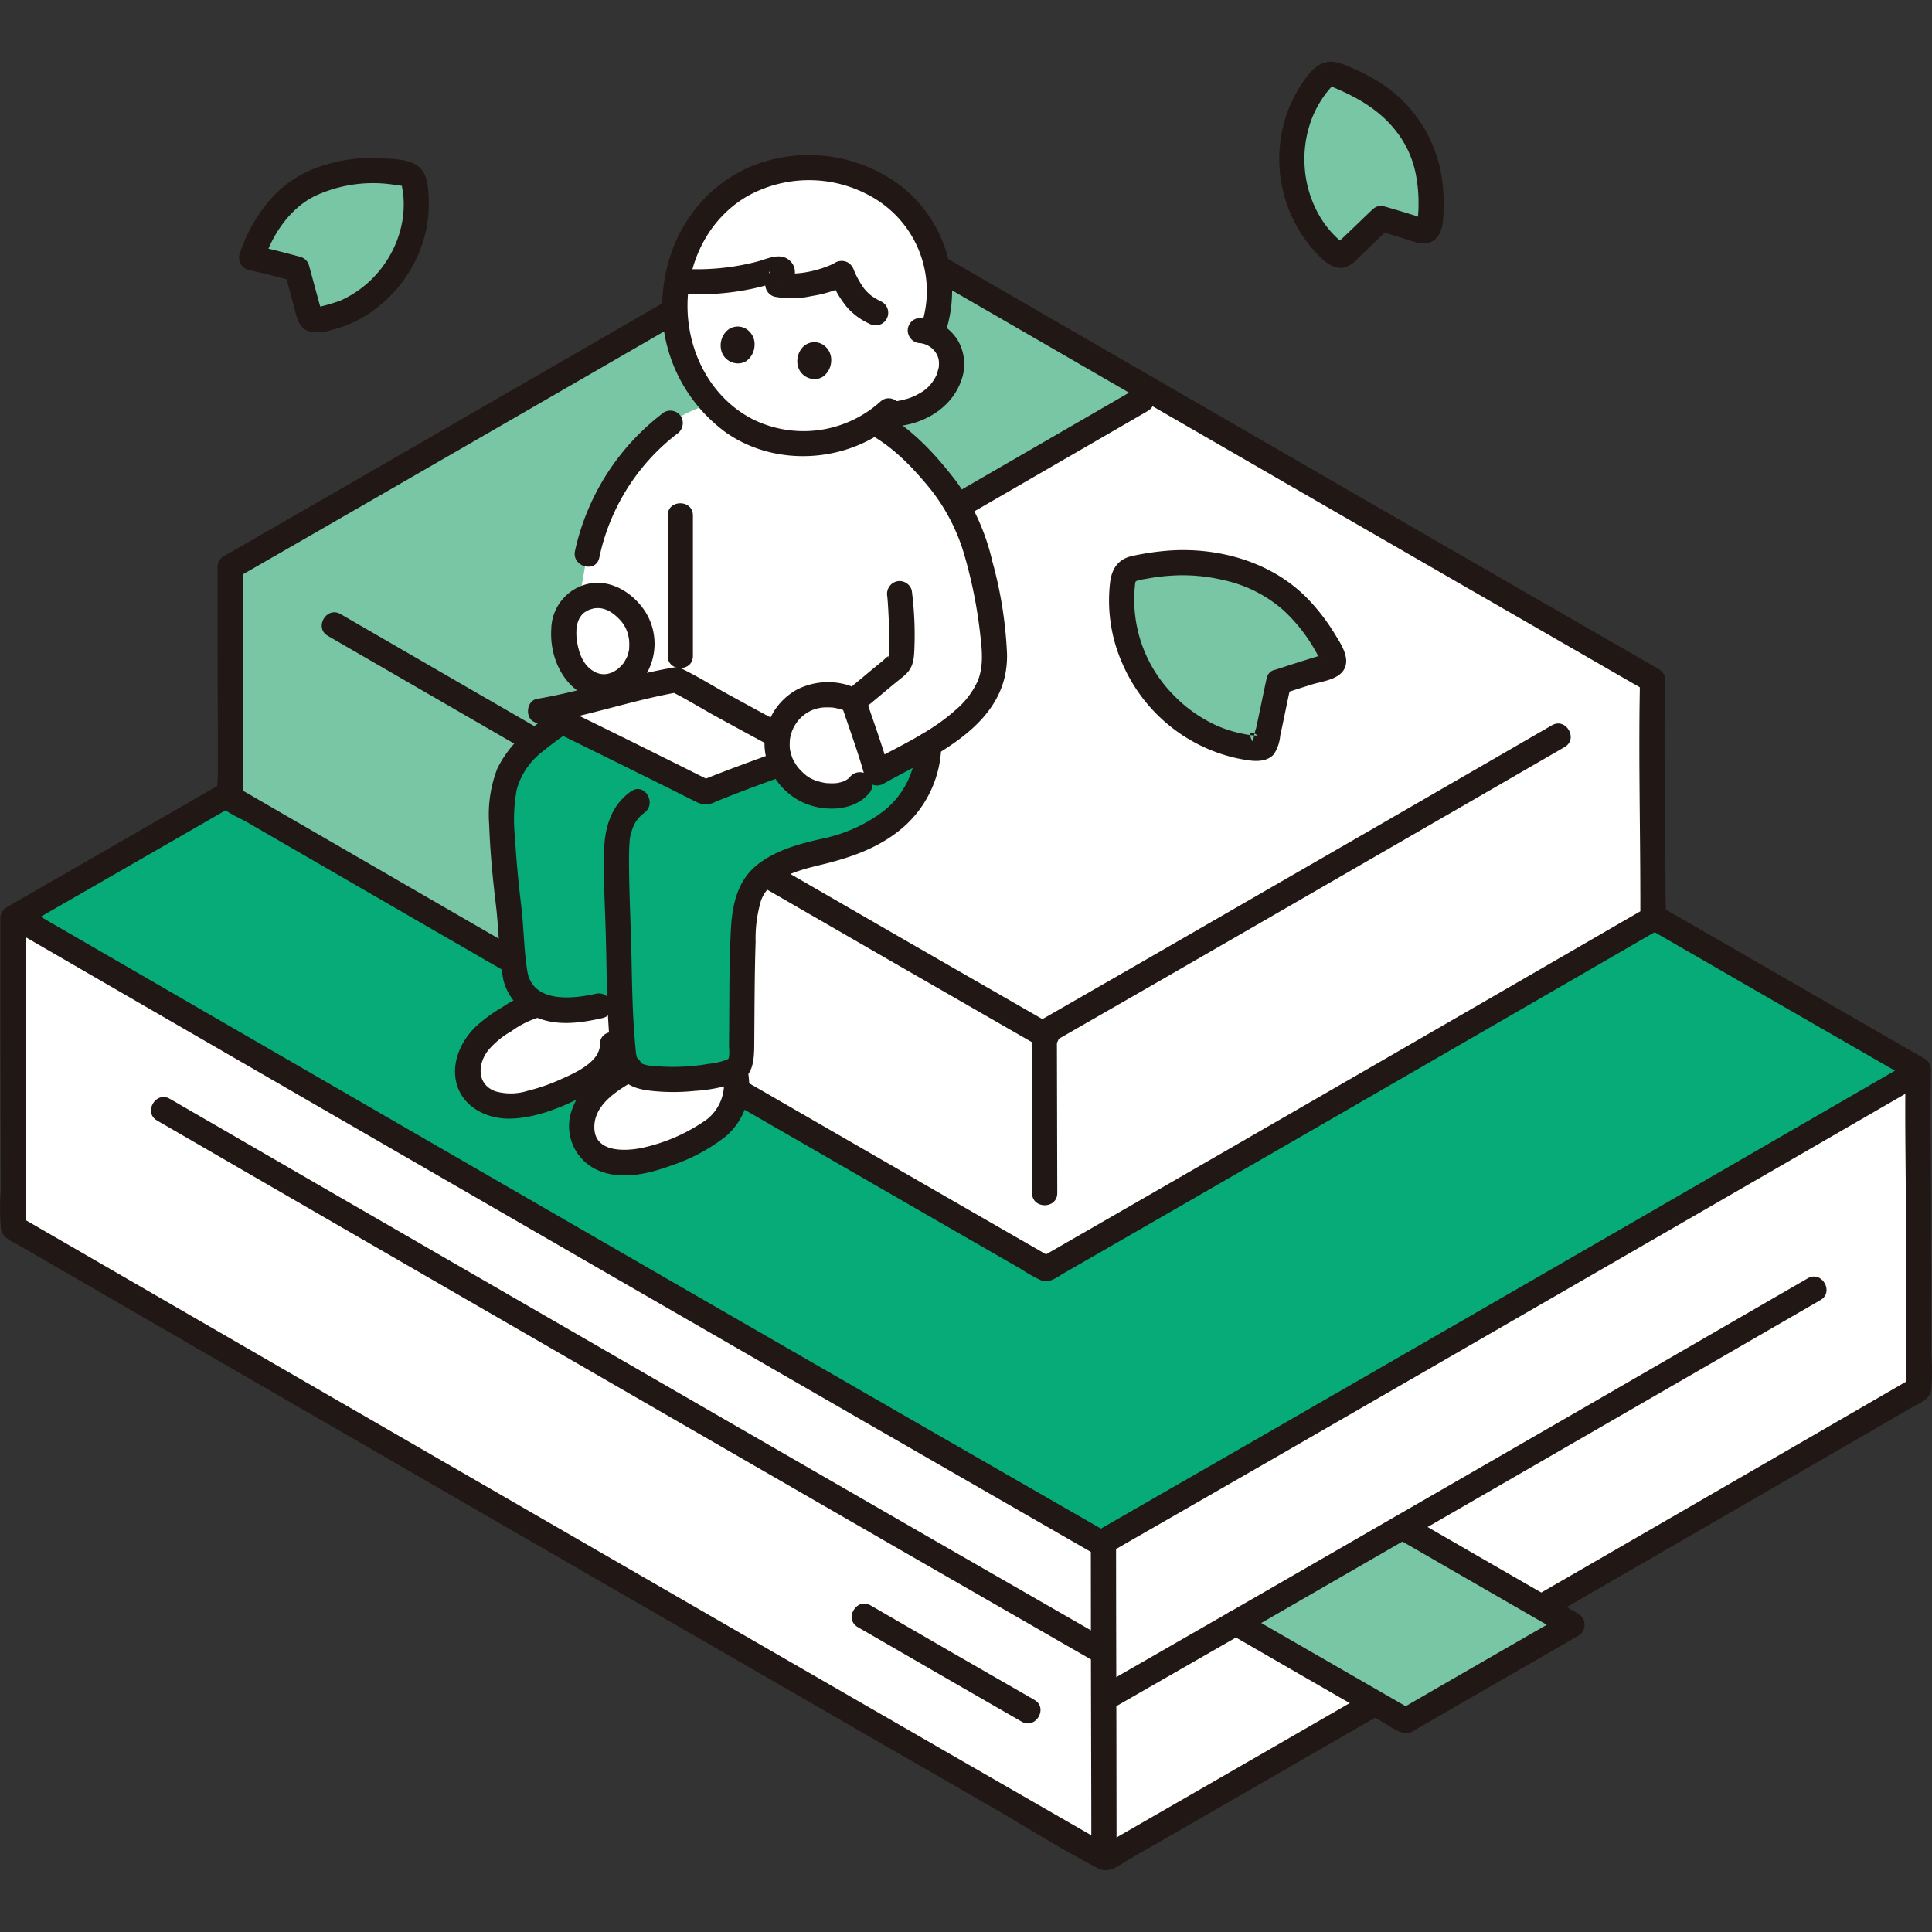 <!DOCTYPE svg PUBLIC "-//W3C//DTD SVG 1.1//EN" "http://www.w3.org/Graphics/SVG/1.1/DTD/svg11.dtd">

<!-- Uploaded to: SVG Repo, www.svgrepo.com, Transformed by: SVG Repo Mixer Tools -->
<svg  className='bb-navbar-logo-icon' viewBox="0 -9.79 306.525 306.525" xmlns="http://www.w3.org/2000/svg" fill="#000000">

<rect x="0" y="-9.79" width="306.525" height="306.525" fill="#333333" stroke="none"/>

<g id="SVGRepo_bgCarrier" stroke-width="0"/>

<g id="SVGRepo_tracerCarrier" stroke-linecap="round" stroke-linejoin="round"/>

<g id="SVGRepo_iconCarrier">

<defs>

<style>.a{fill:#ffffff;}.b{fill:#06AB78;}.c{fill:#211715;}.d{fill:#78C6A3;}.e{fill:#78C6A3;}</style>

</defs>

<path class="a" d="M304.418,205.362c-.017-11.951-.077-36.41-.077-45.1,0,0,0-.121.006-.356-53.9-31.009-135.061-77.919-171.922-99.254C101.212,78.707,38.394,115.005,2.052,135.882c0,10.138.074,40.174.068,49.085,33.15,19.195,119.957,69.372,173.325,100.059,37.885-21.779,99.829-57.576,128.978-74.448v-.459C304.423,208.956,304.421,207.328,304.418,205.362Z"/>

<path class="b" d="M131.706,61.064C100.37,79.193,38.567,114.9,2.445,135.656c27.372,15.854,126.347,73.072,172.227,99.385,33.5-19.2,106.859-61.578,129.669-74.783,0,0,0-.121.006-.356-53.9-31.009-135.061-77.919-171.922-99.254Z"/>

<path class="c" d="M306.418,205.362q-.017-12.1-.046-24.2c-.014-7.08-.18-14.18-.025-21.259a2,2,0,0,0-.99-1.727q-35.7-20.54-71.365-41.138-35.376-20.419-70.736-40.865-14.913-8.622-29.822-17.251a2.022,2.022,0,0,0-2.019,0Q107.654,72.669,83.881,86.4q-27.843,16.083-55.7,32.14-13.564,7.817-27.137,15.616a2.013,2.013,0,0,0-.99,1.727q0,17.326.052,34.652.008,4.276.013,8.554a38.655,38.655,0,0,0,.039,6.145c.23,1.363,1.723,1.906,2.8,2.532L5.7,189.349l6.032,3.491Q26.9,201.62,42.08,210.393q18.662,10.788,37.328,21.569Q99.25,243.421,119.1,254.87q19.078,11.007,38.164,22c5.65,3.253,11.22,6.806,17.015,9.791,1.709.88,3.314-.559,4.778-1.4l4.2-2.413q4.42-2.544,8.84-5.089,19.689-11.337,39.363-22.7,19.755-11.4,39.5-22.816,16.167-9.344,32.33-18.7c1.141-.66,2.865-1.266,3.1-2.705a34.233,34.233,0,0,0,.031-5.482c0-2.574-4-2.578-4,0q0,2.609,0,5.216l.99-1.727q-22.851,13.227-45.715,26.433-27.7,16-55.409,31.979-13.923,8.025-27.854,16.036h2.019q-36.443-20.955-72.843-41.982Q67.646,220.557,31.7,199.768,17.411,191.508,3.13,183.24l.99,1.727c.008-13.314-.041-26.628-.06-39.941q-.007-4.572-.008-9.144l-.991,1.727q25.616-14.715,51.2-29.489Q81.6,92.343,108.934,76.543q12.252-7.082,24.5-14.168h-2.019q29.592,17.129,59.2,34.23,37.073,21.421,74.163,42.811,19.275,11.115,38.561,22.213l-.991-1.727c-.155,7.079.011,14.179.025,21.259q.024,12.1.046,24.2C302.422,207.936,306.422,207.94,306.418,205.362Z"/>

<path class="c" d="M173.07,234.907q0,20.736.072,41.472.007,4.2.01,8.389c0,2.574,4,2.578,4,0,0-13.5-.05-27-.072-40.495q-.008-4.683-.01-9.366c0-2.573-4-2.578-4,0Z"/>

<path class="c" d="M3.431,138.53q12.11,7.017,24.226,14.022,17.038,9.857,34.083,19.7,19.348,11.179,38.7,22.349,19.039,10.986,38.085,21.96,16.109,9.279,32.23,18.536l3.306,1.9c2.236,1.282,4.254-2.173,2.018-3.454q-15.582-8.935-31.146-17.9-18.829-10.842-37.647-21.7-19.458-11.228-38.91-22.465Q50.91,161.379,33.444,151.278,20.582,143.84,7.723,136.392L5.45,135.076c-2.232-1.293-4.248,2.162-2.019,3.454Z"/>

<path class="c" d="M175.093,250.03q-13.441-7.707-26.865-15.444-16.377-9.43-32.745-18.877Q98.6,205.97,81.724,196.219q-15.236-8.8-30.468-17.61-11.166-6.458-22.331-12.92l-1.985-1.15c-2.232-1.293-4.248,2.163-2.019,3.454q10.509,6.087,21.023,12.166,14.86,8.594,29.723,17.181,16.79,9.7,33.584,19.392,16.566,9.561,33.138,19.108,13.9,8.01,27.822,16l2.863,1.642c2.237,1.283,4.254-2.172,2.019-3.454Z"/>

<path class="c" d="M164.115,259.91q-13.019-7.466-26-15c-2.232-1.293-4.248,2.163-2.019,3.454q12.987,7.521,26,15c2.237,1.283,4.254-2.172,2.019-3.454Z"/>

<path class="d" d="M249.423,247.989c-4.618,2.652-19.594,11.3-26.406,15.226-6.573-3.776-18.231-10.494-26.936-15.517,8.226-4.732,17.274-9.943,26.426-15.226C231.441,237.631,243.172,244.4,249.423,247.989Z"/>

<path class="c" d="M196.081,249.7h.01l-1.009-.273q12.546,7.254,25.113,14.475a8.033,8.033,0,0,0,2.556,1.279c1,.135,1.928-.613,2.756-1.09l4.73-2.727q5.376-3.1,10.752-6.2,4.72-2.722,9.443-5.442a2.019,2.019,0,0,0,0-3.454q-13.471-7.734-26.915-15.517c-2.234-1.289-4.25,2.166-2.019,3.454q13.452,7.767,26.915,15.517v-3.454q-13.215,7.591-26.4,15.226h2.018q-6.6-3.793-13.2-7.6-3.7-2.131-7.4-4.265l-3.672-2.12c-1.027-.593-2.463-1.809-3.677-1.809-2.574,0-2.578,4,0,4Z"/>

<path class="c" d="M286.81,193.024q-18.458,10.689-36.931,21.349-24.841,14.343-49.7,28.658-12.856,7.4-25.721,14.785c-2.234,1.279-.221,4.737,2.019,3.454q23.758-13.6,47.456-27.311,23.481-13.538,46.948-27.1,8.974-5.189,17.947-10.382c2.227-1.289.215-4.747-2.019-3.454Z"/>

<path class="c" d="M175.9,236.642q26.069-14.94,52.086-29.973,28.068-16.185,56.119-32.4,10.623-6.14,21.243-12.285c2.227-1.289.215-4.747-2.019-3.454q-22.163,12.829-44.342,25.629-29.14,16.827-58.3,33.623-13.4,7.713-26.807,15.405c-2.233,1.28-.221,4.737,2.019,3.454Z"/>

<path class="a" d="M262.249,132.051c-.013-8.922-.058-27.182-.058-33.673,0,0,0-.09.005-.265-40.238-23.151-100.831-58.171-128.349-74.1C110.545,37.5,63.647,64.6,36.516,80.18c0,7.569.056,29.992.051,36.645,24.749,14.33,89.555,51.79,129.4,74.7,28.284-16.259,74.528-42.983,96.289-55.579V135.6C262.252,134.734,262.251,133.519,262.249,132.051Z"/>

<path class="d" d="M132.1,25.024C108.27,38.811,62.986,64.975,36.516,80.18c0,7.569.056,29.992.051,36.645,10.763,6.232,29.1,16.839,49.67,28.721-.015-9.132-.054-29.307-.058-36.983,41.833-24.165,77.077-44.544,96.955-56.052-19.693-11.377-37.516-21.684-49.287-28.5Z"/>

<path class="c" d="M264.249,132.051c-.017-11.3-.3-22.638-.053-33.938a2,2,0,0,0-.991-1.727q-26.644-15.331-53.265-30.7-26.406-15.243-52.8-30.5Q146,28.735,134.856,22.287a2.022,2.022,0,0,0-2.019,0Q115.073,32.565,97.3,42.83,76.566,54.806,55.822,66.763q-10.155,5.85-20.315,11.69a2.014,2.014,0,0,0-.991,1.727q0,13.087.04,26.174.006,3.169.009,6.337c0,1.422-.307,3.282.074,4.665.407,1.478,3.19,2.511,4.45,3.24l4.6,2.664Q68.976,137.891,94.272,152.5q29.014,16.756,58.045,33.482l6.622,3.812,3.049,1.754a24.771,24.771,0,0,0,3.205,1.807c1.32.51,2.554-.546,3.655-1.179l3.327-1.914q3.364-1.935,6.727-3.872,14.649-8.437,29.29-16.889,26.814-15.477,53.612-30.982c1.092-.633,2.346-1.125,2.448-2.571.091-1.284,0-2.608,0-3.894,0-2.574-4-2.579-4,0q0,1.947,0,3.894l.991-1.727q-17.022,9.852-34.054,19.69-20.719,11.97-41.45,23.923-10.391,5.988-20.785,11.966h2.019q-27.173-15.624-54.314-31.3-26.819-15.48-53.624-30.981Q48.3,121.308,37.577,115.1l.99,1.727c.006-9.912-.03-19.823-.045-29.734q0-3.456-.006-6.911l-.99,1.727q19.149-11,38.273-22.046,20.362-11.746,40.713-23.512,9.174-5.3,18.344-10.608h-2.019q22.086,12.783,44.184,25.548,27.671,15.989,55.355,31.954,14.4,8.3,28.81,16.6l-.99-1.727c-.248,11.3.036,22.634.053,33.938C260.253,134.624,264.253,134.629,264.249,132.051Z"/>

<path class="c" d="M163.684,154.108c0,8.463.06,16.927.061,25.39,0,2.574,4,2.578,4,0,0-8.463-.06-16.927-.061-25.39,0-2.574-4-2.578-4,0Z"/>

<path class="c" d="M167.078,152.872q-22.767-13.055-45.486-26.189Q97.081,112.54,72.583,98.373,63.3,93.008,54.028,87.637C51.8,86.344,49.78,89.8,52.009,91.091q19.355,11.21,38.723,22.393,25.449,14.7,50.913,29.378,11.7,6.741,23.414,13.464c2.237,1.282,4.254-2.173,2.019-3.454Z"/>

<path class="c" d="M166.56,155.841q16.453-9.43,32.875-18.918,17.652-10.179,35.295-20.377,6.756-3.9,13.509-7.812c2.228-1.289.216-4.747-2.018-3.454q-13.989,8.1-27.988,16.176-18.321,10.579-36.655,21.14-8.516,4.9-17.037,9.791c-2.233,1.279-.22,4.737,2.019,3.454Z"/>

<path class="c" d="M87.3,110.224q21.956-12.682,43.907-25.371,17.827-10.3,35.652-20.616,7.624-4.41,15.247-8.823c2.227-1.289.216-4.747-2.019-3.454Q165.348,60.5,150.6,69.021q-19.836,11.471-39.675,22.935L85.285,106.77c-2.229,1.287-.217,4.745,2.018,3.454Z"/>

<path class="c" d="M84.174,108.546c.013,11.343.061,22.686.062,34.029,0,2.573,4,2.578,4,0,0-11.343-.049-22.686-.062-34.029,0-2.574-4-2.578-4,0Z"/>

<path class="b" d="M147.3,109.221a15.788,15.788,0,0,1-1.6,6.165c-1.986,3.9-5.818,6.57-9.853,8.269s-4.613,1.259-8.788,2.576c-3.255,1.027-6.663,2.506-8.058,5.8a19.253,19.253,0,0,0-1.031,5.232c-.3,6.747-.246,13.766-.33,20.71a2.278,2.278,0,0,1-1.57,2.19,32.139,32.139,0,0,1-14.655.781,2.917,2.917,0,0,1-1.3-.873,3.959,3.959,0,0,1-1.1-1.831c-.376-3.152-.557-6.188-.664-9.227-3.493.775-7.485,2.115-11.2,1.209-2.583-.631-5-2.6-5.4-5.229l-.328-2.172c-.577-10.619-1.153-9.282-1.73-19.9-.194-3.574-.35-7.341,1.282-10.526a17.817,17.817,0,0,1,5.664-5.909,68.985,68.985,0,0,1,14.464-8.107S140.619,107.858,147.3,109.221Z"/>

<path class="a" d="M139.221,112.78c2.3-1.288,5.263-2.738,8.123-4.452,4.746-2.839,9.258-6.429,10.191-11.246a20.12,20.12,0,0,0-.03-6.287c-.913-7.372-2.657-16.783-7.251-22.847-2.8-3.712-7.22-8.5-11.53-10.709,0,0-7.477-3.62-14.741-4.093-11.662-.761-17.63,4.211-17.63,4.211a35.256,35.256,0,0,0-13.2,20.8L91.119,89.869,90.384,94.1Z"/>

<path class="a" d="M92.472,170.491a7.357,7.357,0,0,1,1.429-6.019,18.161,18.161,0,0,1,5.436-4.376c2.1,1.645,10.632,1.962,16.738.07a2.126,2.126,0,0,0,.583-.281c.075.713.123,1.153.123,1.153.635,5.8-2.878,8.132-5.108,9.459a33.622,33.622,0,0,1-8.5,3.579,13.916,13.916,0,0,1-5.547.543A6.448,6.448,0,0,1,93,171.77,4.982,4.982,0,0,1,92.472,170.491Z"/>

<path class="a" d="M74.609,157.925a8,8,0,0,1,1.143-2.134,19.28,19.28,0,0,1,5.892-4.613,9.892,9.892,0,0,1,3.808-1.581,8.174,8.174,0,0,0,1.708.628c3.715.906,7.706-.433,11.2-1.209.075,2.191.191,4.379.39,6.611l-1.569.259c.117,2.5-2.1,4.45-4.251,5.729a32.487,32.487,0,0,1-8.219,3.459,13.348,13.348,0,0,1-5.363.52,6.193,6.193,0,0,1-4.469-2.752A5.832,5.832,0,0,1,74.609,157.925Z"/>

<path class="c" d="M114.781,161.038a7.175,7.175,0,0,1-2.6,6.745,27.785,27.785,0,0,1-9.546,4.364c-2.774.735-8.287,1.217-8.341-3.036-.048-3.8,3.874-6,6.706-7.676,2.215-1.309.2-4.768-2.019-3.454-3.347,1.978-6.708,4.195-8.125,8a7.647,7.647,0,0,0,3.415,9.614c3.843,2.013,8.374.934,12.235-.468a28.586,28.586,0,0,0,8.717-4.684,10.7,10.7,0,0,0,3.557-9.4,2.054,2.054,0,0,0-2-2,2.015,2.015,0,0,0-2,2Z"/>

<path class="c" d="M84.654,147.706a16.028,16.028,0,0,0-4.947,2.3,23.931,23.931,0,0,0-4.18,3.047c-2.462,2.347-4.081,6.01-2.991,9.4,1.152,3.586,4.914,5.327,8.474,5.233,3.839-.1,7.774-1.632,11.153-3.361,3.325-1.7,7.049-4.282,7.021-8.439-.017-2.573-4.017-2.579-4,0,.02,2.938-4.316,4.709-6.5,5.69a29.45,29.45,0,0,1-4.9,1.675,8.865,8.865,0,0,1-5.219.091c-2.89-1.084-2.818-4.228-1.172-6.419a13.333,13.333,0,0,1,3.723-3.089,14.611,14.611,0,0,1,4.607-2.271c2.521-.514,1.454-4.37-1.063-3.857Z"/>

<path class="c" d="M100.579,96.452a70.437,70.437,0,0,0-15.936,9.056,17.462,17.462,0,0,0-5.745,6.654,20.215,20.215,0,0,0-1.288,8.816c.145,4.315.56,8.6,1.078,12.883.468,3.87.445,7.814,1.14,11.649a8.573,8.573,0,0,0,5.238,6.1c3.36,1.443,7.061.906,10.516.125,2.51-.567,1.448-4.424-1.063-3.857-3.733.844-10.033,1.5-10.863-3.615-.547-3.375-.543-6.856-.955-10.287-.432-3.6-.786-7.185-.987-10.805a26.629,26.629,0,0,1,.258-7.649,11.426,11.426,0,0,1,4.123-6.086,59.884,59.884,0,0,1,15.547-9.123,2.066,2.066,0,0,0,1.4-2.46,2.012,2.012,0,0,0-2.46-1.4Z"/>

<path class="c" d="M100.164,115.738c-3.427,2.382-4.287,6.117-4.349,10.043-.063,3.983.149,7.963.273,11.942.163,5.22.14,10.447.49,15.66.162,2.414-.015,5.365,1.518,7.366,1.471,1.92,3.274,2.323,5.555,2.563a32.691,32.691,0,0,0,6.583-.023,25.427,25.427,0,0,0,6.682-1.313c2.61-1.017,2.724-3.519,2.748-5.939.026-2.749.036-5.5.063-8.248.026-2.719.067-5.438.157-8.156a21.139,21.139,0,0,1,.869-6.582c1.335-3.615,6.074-4.806,9.41-5.611,4.326-1.044,8.49-2.4,12.092-5.127a17.664,17.664,0,0,0,7.089-13.985c.1-2.574-3.9-2.57-4,0a13.519,13.519,0,0,1-5.209,10.605,24.277,24.277,0,0,1-9.661,4.338c-3.565.792-7.351,1.8-10.27,4.1-3.241,2.55-4.041,6.447-4.248,10.374-.263,4.957-.232,9.935-.266,14.9q-.012,1.821-.029,3.642a6.466,6.466,0,0,1-.019,1.7c-.113.321-.066.2-.277.317a10.253,10.253,0,0,1-2.864.678,29.023,29.023,0,0,1-3.068.386,31.906,31.906,0,0,1-5.782-.046,4.814,4.814,0,0,1-1.833-.38c-.931-.554-.906-1.627-1-2.558-.458-4.709-.531-9.441-.625-14.167-.09-4.491-.319-8.978-.379-13.469-.022-1.691-.05-3.395.08-5.083.011-.14.022-.28.036-.419.041-.4-.026.122.011-.066a9.2,9.2,0,0,1,.433-1.564,5.21,5.21,0,0,1,1.805-2.414c2.1-1.459.1-4.928-2.019-3.454Z"/>

<path class="c" d="M105.344,55.63A37.573,37.573,0,0,0,91.227,77.62c-.535,2.511,3.32,3.584,3.857,1.064a33.434,33.434,0,0,1,12.279-19.6,2.067,2.067,0,0,0,.717-2.737,2.013,2.013,0,0,0-2.736-.717Z"/>

<path class="a" d="M93.073,98.376c-2.224-1.387-3.149-3.73-3.512-6.217-.407-2.789.07-6.338,4.127-7.352a5.781,5.781,0,0,1,4.225.789,7.919,7.919,0,0,1,3.891,7.683c-.274,3.305-3.391,6.335-6.673,5.856A5.31,5.31,0,0,1,93.073,98.376Z"/>

<path class="c" d="M94.082,96.649a4.828,4.828,0,0,1-1.2-1.091c.179.223-.08-.121-.118-.177q-.142-.215-.27-.439c-.068-.119-.133-.241-.195-.364,0,0-.247-.563-.135-.281a10.9,10.9,0,0,1-.527-1.824q-.054-.263-.1-.527c-.023-.136-.076-.62-.018-.083-.027-.253-.053-.506-.066-.76a11.069,11.069,0,0,1,.031-1.4c.028-.375,0,0-.01.067.026-.128.046-.256.075-.384.062-.281.152-.547.241-.821-.145.45.086-.166.161-.3s.481-.638.185-.309a7.128,7.128,0,0,1,.518-.525c.232-.21-.39.224.072-.053.155-.093.3-.193.464-.279.111-.059.224-.117.339-.167-.287.125.028,0,.076-.018a8.131,8.131,0,0,1,.907-.241c-.447.076.185.013.35.016s.33.012.494.03c.141.013.135.013-.017,0,.106.019.211.041.314.067a4.109,4.109,0,0,1,1.6.775c.023.016.3.225.1.064.108.084.212.173.315.262a8.939,8.939,0,0,1,.78.765,5.348,5.348,0,0,1,1.266,2.531c-.007-.033.112.588.068.309s.034.363.031.326a8.938,8.938,0,0,1,.019.926c0,.177-.014.355-.029.532.007-.088.073-.34-.01.071a8.113,8.113,0,0,1-.268.98c-.2.6.086-.151-.078.179-.09.183-.187.363-.292.538a2.522,2.522,0,0,1-.474.661,6.819,6.819,0,0,1-.729.7c.216-.178-.041.027-.077.05-.168.108-.334.217-.51.314a3.426,3.426,0,0,1-1.436.409,3.118,3.118,0,0,1-1.848-.535,2,2,0,0,0-2.019,3.454c3.7,2.2,8,.706,10.326-2.693a9.513,9.513,0,0,0-.039-10.193c-1.981-3.046-5.7-5.311-9.4-4.283a7.482,7.482,0,0,0-5.485,7.081c-.247,3.835,1.314,7.961,4.6,10.088a2,2,0,1,0,2.019-3.454Z"/>

<path class="c" d="M105.936,71.986V94.279c0,2.574,4,2.578,4,0V71.986c0-2.574-4-2.578-4,0Z"/>

<path class="a" d="M107.241,98.071c-6.151,1.043-12.429,3.443-21.5,4.948,5.591,2.695,16.106,7.871,26.161,12.9,8.737-3.558,11.224-4.178,16.692-6.274C119.446,104.925,107.259,98.068,107.241,98.071Z"/>

<path class="c" d="M106.71,96.143c-7.252,1.256-14.23,3.722-21.5,4.947-1.664.281-1.971,2.935-.477,3.656,5.911,2.851,11.8,5.758,17.674,8.675q2.647,1.313,5.291,2.631c.924.461,1.843.933,2.771,1.384a3.16,3.16,0,0,0,3.079-.037q4.138-1.668,8.332-3.188c2.418-.871,4.845-1.717,7.246-2.635,1.479-.565,2.138-2.8.478-3.655-4.738-2.449-9.427-4.992-14.1-7.561-2.408-1.323-4.776-2.822-7.252-4.016-2.309-1.112-4.34,2.336-2.019,3.454,2.476,1.194,4.844,2.693,7.253,4.016,4.673,2.569,9.362,5.111,14.1,7.561l.478-3.656c-5.555,2.124-11.178,4.034-16.691,6.274l1.541.2c-8.7-4.35-17.4-8.679-26.161-12.9l-.478,3.655c7.27-1.225,14.247-3.691,21.5-4.947a2.017,2.017,0,0,0,1.4-2.46A2.046,2.046,0,0,0,106.71,96.143Z"/>

<path class="a" d="M123.346,107.334c.59-4.78,5.592-8.766,12.015-6,.97,2.982,2.655,7.49,3.691,11.258-1.412,1.143-2.633,2.135-2.633,2.135-2.066,2.494-6.63,2.045-9.112.535A8.248,8.248,0,0,1,123.346,107.334Z"/>

<path class="c" d="M134.669,98.95a10.87,10.87,0,0,0-8.109.607,9.928,9.928,0,0,0-4.665,5.356c-1.98,5.2,1.152,11.056,6.246,12.921,3.117,1.142,7.38.975,9.692-1.7a2.05,2.05,0,0,0,0-2.829,2.018,2.018,0,0,0-2.828,0c-.1.111-.2.213-.3.322-.066.074-.369.315-.058.079a5.251,5.251,0,0,1-.665.406c-.1.052-.449.165-.085.043-.113.038-.223.078-.337.112a6.622,6.622,0,0,1-.88.2c.4-.063,0,0-.107,0-.155.006-.309.019-.464.022-.281,0-.56-.015-.84-.026-.1,0-.51-.051-.12,0-.123-.016-.246-.038-.368-.06a10.044,10.044,0,0,1-.984-.233c-.257-.075-.509-.164-.76-.257.386.142-.264-.128-.372-.185a6.415,6.415,0,0,1-.663-.417c-.487-.338.161.14-.106-.081-.138-.115-.274-.23-.406-.351-.192-.175-.377-.356-.555-.546-.076-.081-.151-.165-.225-.249,0,0-.343-.42-.156-.18s-.129-.183-.131-.187c-.06-.087-.119-.175-.175-.264a7.81,7.81,0,0,1-.419-.74c-.056-.113-.109-.228-.161-.342.027.06.144.4.032.063-.076-.234-.16-.462-.224-.7-.05-.186-.09-.374-.129-.563-.007-.036-.075-.5-.031-.158.043.331-.01-.163-.014-.228a10.539,10.539,0,0,1,.027-1.33c-.026.449-.011.068.033-.155a7.908,7.908,0,0,1,.2-.8c.055-.176.124-.347.182-.522.14-.425-.164.268-.012.033.06-.094.1-.211.151-.31q.142-.278.306-.541c.071-.116.549-.765.2-.333a8.379,8.379,0,0,1,.849-.918c.076-.07.556-.464.334-.294-.261.2.115-.077.139-.093.119-.078.236-.157.358-.231.2-.124.414-.238.628-.343.025-.012.46-.2.158-.077-.285.118.182-.062.24-.082a7.883,7.883,0,0,1,.788-.226c.176-.04.871-.129.375-.084a12.728,12.728,0,0,1,1.779-.017c.086,0,.392.046-.023-.012q.261.038.519.089c.359.072.712.165,1.063.27a2,2,0,0,0,1.063-3.857Z"/>

<path class="c" d="M140.793,84.922c-.076-.534-.03-.232,0,.079q.033.393.062.786c.053.748.093,1.5.128,2.248.075,1.642.13,3.289.091,4.932-.007.322-.017.644-.039.964-.012.187-.024.9-.022.364,0,.53-.181,0,.074-.042-.281.051-.819.626-1.112.863-2.011,1.623-3.965,3.315-5.98,4.933a1.945,1.945,0,0,0-.514,1.946c1.249,3.789,2.662,7.525,3.716,11.376a2.024,2.024,0,0,0,2.938,1.2c8.293-4.639,19.882-9.366,19.636-20.621a65.364,65.364,0,0,0-2.318-14.634,35.366,35.366,0,0,0-5.68-12.654c-3.28-4.3-7.191-8.591-12.034-11.146-2.276-1.2-4.3,2.251-2.019,3.454,3.864,2.038,7.016,5.321,9.762,8.666a30.465,30.465,0,0,1,5.578,10.824,74.952,74.952,0,0,1,2.479,12.58c.286,2.382.512,4.948-.422,7.223a13.139,13.139,0,0,1-3.494,4.572c-3.931,3.563-8.923,5.718-13.507,8.282l2.938,1.2c-1.054-3.851-2.467-7.587-3.716-11.376l-.515,1.946c2.155-1.731,4.238-3.549,6.4-5.271,1.5-1.191,1.765-2.354,1.838-4.189a53.591,53.591,0,0,0-.406-9.559,2.012,2.012,0,0,0-2.46-1.4,2.052,2.052,0,0,0-1.4,2.46Z"/>

<path class="a" d="M107.092,37.825a23.038,23.038,0,0,0,5.485,16.042A19.877,19.877,0,0,0,140.5,55.889a11.483,11.483,0,0,0,7.635-2.391A7.284,7.284,0,0,0,150.9,47a5.292,5.292,0,0,0-3.085-3.9,18.979,18.979,0,0,0-6.568-22.174c-8.9-6.322-21.474-5.452-28.785,2.866A22.458,22.458,0,0,0,107.092,37.825Z"/>

<path class="a" d="M109.989,27.3a22.731,22.731,0,0,0-2.6,7.5,38.087,38.087,0,0,0,15.638-1.884,1.078,1.078,0,0,1,.861.074c.631.355-.131,1.732-.487,2.362,2.24.631,7.725-.4,10.149-1.732,1.348,3.276,2.723,4.983,5.365,6.22l7.092,2.825a5.059,5.059,0,0,1,1.813.445,18.992,18.992,0,0,0-6.574-22.176c-8.9-6.322-21.474-5.452-28.785,2.866A20.521,20.521,0,0,0,109.989,27.3Z"/>

<path class="c" d="M150.058,42.788A21.144,21.144,0,0,0,143.052,19.8a24.25,24.25,0,0,0-23.614-3.307c-8.2,3.364-13.342,11.02-14.234,19.728a24.631,24.631,0,0,0,10.012,22.638c8.186,5.717,20.023,4.711,27.263-2.074,1.883-1.764-.95-4.588-2.828-2.829a18.211,18.211,0,0,1-20.042,2.863c-6.732-3.363-10.491-10.587-10.532-17.962-.039-7.089,3.334-13.988,9.583-17.57a20.1,20.1,0,0,1,19.62.129A17.182,17.182,0,0,1,146.2,41.725c-.792,2.455,3.069,3.507,3.857,1.063Z"/>

<path class="c" d="M146.01,44.661c.471.034-.219-.087.2.023.178.047.358.084.534.141.1.032.51.227.207.073.165.084.329.169.486.267.072.044.464.328.2.117a5.005,5.005,0,0,1,.412.373,4.562,4.562,0,0,1,.372.413c-.234-.3.072.133.113.2a4.7,4.7,0,0,1,.261.491c-.16-.356.034.139.057.22a4.159,4.159,0,0,1,.123.55c-.057-.394-.006.159,0,.242,0,.2-.009.39-.02.586-.024.447.068-.153-.042.246-.089.326-.263.956-.321,1.091a6.842,6.842,0,0,1-1.064,1.637,5.874,5.874,0,0,1-1.734,1.338,8.011,8.011,0,0,1-2.148.886,11.785,11.785,0,0,1-1.275.282q-.213.033,0,0c-.106.013-.212.023-.318.032-.245.021-.489.031-.735.037a2,2,0,0,0,0,4c4.771-.117,9.592-2.7,11.213-7.38a7.458,7.458,0,0,0-.689-6.514,7.57,7.57,0,0,0-5.827-3.355,2.011,2.011,0,0,0-2,2,2.049,2.049,0,0,0,2,2Z"/>

<path class="c" d="M119.708,45.1a3.164,3.164,0,0,1-1.29,2.382,2.462,2.462,0,0,1-1.811.342,2.754,2.754,0,0,1-1.993-1.5,3.228,3.228,0,0,1,.8-3.714,2.556,2.556,0,0,1,3.474.191A2.846,2.846,0,0,1,119.708,45.1Z"/>

<path class="c" d="M131.867,47.584a3.169,3.169,0,0,1-1.29,2.382,2.461,2.461,0,0,1-1.812.343,2.759,2.759,0,0,1-1.992-1.5,3.23,3.23,0,0,1,.8-3.715,2.554,2.554,0,0,1,3.473.192A2.849,2.849,0,0,1,131.867,47.584Z"/>

<path class="c" d="M131.625,34.148a17.427,17.427,0,0,0,2.686,4.728,10.639,10.639,0,0,0,3.6,2.687,2.151,2.151,0,0,0,1.541.2,2,2,0,0,0,.478-3.656,10.46,10.46,0,0,1-1.915-1.148l.4.313a8.786,8.786,0,0,1-1.543-1.558l.312.405a15.033,15.033,0,0,1-1.787-3.229l.2.478c-.04-.095-.08-.19-.119-.285a2.2,2.2,0,0,0-.919-1.2,2,2,0,0,0-2.737.718,1.928,1.928,0,0,0-.2,1.541Z"/>

<path class="c" d="M132.544,31.889c-2.283,1.2-6.187,2.135-8.608,1.53l1.195,2.938c.77-1.376,1.61-3.289.324-4.65-1.486-1.572-3.6-.465-5.3,0a37.782,37.782,0,0,1-12.112,1.137c-2.572-.143-2.564,3.857,0,4a43.37,43.37,0,0,0,8.119-.28c1.268-.167,2.527-.383,3.773-.675q.969-.225,1.923-.5c.357-.1.711-.215,1.064-.33.142-.045.284-.092.425-.141.28-.1.283-.1.01,0l-.882-.514.149.135-.514-.882c-.2-.478.174-.436-.053-.035-.134.236-.249.483-.382.721a2.021,2.021,0,0,0,1.195,2.937,14.522,14.522,0,0,0,5.9-.1,19.326,19.326,0,0,0,5.794-1.834c2.278-1.2.259-4.655-2.019-3.454Z"/>

<path class="d" d="M47.1,32.89c.314,1.11,2.017,7.541,2.17,7.769.34.505,1.453.253,2.052.138a18.413,18.413,0,0,0,12.167-8.888,18.014,18.014,0,0,0,2.13-12.974,1.53,1.53,0,0,0-1.26-1.133c-3.934-.644-9.912-1.325-16.377,2.291-3.566,2-6.885,7.105-8.057,11.02C41.982,31.543,45.869,32.552,47.1,32.89Z"/>

<path class="c" d="M45.171,33.422c.466,1.664.9,3.336,1.36,5,.423,1.541.645,3.674,2.347,4.313a6.47,6.47,0,0,0,3.72-.172A19.025,19.025,0,0,0,56.953,40.9a21.355,21.355,0,0,0,10.592-13.91,20.378,20.378,0,0,0,.487-4.729c-.032-1.5-.091-3.578-.941-4.874-1.34-2.042-4.774-1.961-6.952-2.067a24.46,24.46,0,0,0-8.882,1.155,18.253,18.253,0,0,0-8.436,5.461,25.047,25.047,0,0,0-4.826,8.644,2.017,2.017,0,0,0,1.4,2.46c2.409.512,4.8,1.129,7.176,1.778,2.486.679,3.547-3.179,1.063-3.857-2.375-.649-4.767-1.266-7.176-1.778l1.4,2.46c1.285-4.125,4.074-8.3,8-10.281a21.794,21.794,0,0,1,13.022-1.781,7.383,7.383,0,0,1,1.043.152c-.277-.085-.216-.744-.134.142.025.273.111.55.146.825a15.67,15.67,0,0,1-.01,3.978,16.739,16.739,0,0,1-2.557,6.871,16.962,16.962,0,0,1-4.5,4.725,16.74,16.74,0,0,1-2.945,1.663,30.068,30.068,0,0,1-3.252.954c-.1.03-.451.035-.468.068.178-.345.9,1.756.91.924a3.16,3.16,0,0,0-.216-.721c-.224-.773-.435-1.549-.647-2.324-.408-1.493-.8-2.99-1.217-4.481C48.335,29.883,44.475,30.935,45.171,33.422Z"/>

<path class="e" d="M219.138,24.892c-.881.827-5.884,5.681-6.144,5.8-.579.27-1.441-.558-1.917-.984a19.294,19.294,0,0,1-6.121-14.552,18.942,18.942,0,0,1,4.853-12.543,1.99,1.99,0,0,1,2.2-.5c3.864,1.564,9.118,3.823,12.9,10.438,1.94,3.4,2.6,9.426,1.87,13.509a.978.978,0,0,1-1.268.769C223.334,26.114,220.236,25.2,219.138,24.892Z"/>

<path class="c" d="M217.724,23.478c-1.043.983-2.07,1.984-3.106,2.975-.564.539-1.128,1.079-1.7,1.614-.316.3-1.032.728-1.217,1.117.237-.5,1.414-.059,1.2-.517a2.394,2.394,0,0,0-.419-.372,18.148,18.148,0,0,1-1.4-1.412,15.875,15.875,0,0,1-2.14-3.167,17.805,17.805,0,0,1-1.955-7.159,17.992,17.992,0,0,1,1.165-7.577,16.6,16.6,0,0,1,1.751-3.3,12.633,12.633,0,0,1,1.044-1.351c.384-.432.309-.386.873-.148,3.757,1.591,7.191,3.609,9.725,6.893a16,16,0,0,1,3.128,7.019,23.237,23.237,0,0,1,.385,3.965c.011.665,0,1.332-.046,2-.016.231-.033.463-.058.693-.012.155-.031.31-.055.463q-.165.69.157-.093l1.009-.273a4.644,4.644,0,0,1-1.421-.389q-1.008-.316-2.019-.62c-.985-.3-1.971-.59-2.961-.87-2.482-.7-3.541,3.158-1.064,3.857,1.359.384,2.711.79,4.06,1.2,1.646.506,3.552,1.469,5.069.124,1.253-1.11,1.244-3.066,1.311-4.629a28.452,28.452,0,0,0-.3-5.192A21.727,21.727,0,0,0,217.9,2.688,31.34,31.34,0,0,0,214.439.971c-1.45-.623-2.854-1.324-4.455-.769-1.723.6-2.936,2.488-3.861,3.965a21.054,21.054,0,0,0-2.279,5.1,21.9,21.9,0,0,0,4.416,20.446c1.173,1.327,2.834,3.181,4.771,3a4.491,4.491,0,0,0,2.477-1.588c1.7-1.59,3.353-3.222,5.044-4.817C222.429,24.536,219.6,21.712,217.724,23.478Z"/>

<path class="d" d="M202.88,98.4c-.317,1.439-2.012,9.767-2.19,10.068-.4.67-1.835.431-2.607.329a23.528,23.528,0,0,1-16.177-10.433,23.036,23.036,0,0,1-3.687-16.342,1.921,1.921,0,0,1,1.458-1.568,30.563,30.563,0,0,1,20.986,2.054c4.418,2.145,8.891,7.5,10.891,12.215A.841.841,0,0,1,211,95.854C208.306,96.627,204.26,97.935,202.88,98.4Z"/>

<path class="c" d="M200.952,97.87c-.368,1.682-.707,3.37-1.062,5.054q-.3,1.411-.6,2.822a9.461,9.461,0,0,0-.458,1.981c.02.8-1.473-2.49.736-.8a5.983,5.983,0,0,0-.654-.028,14.347,14.347,0,0,1-1.81-.285,19.617,19.617,0,0,1-4.2-1.35,22.439,22.439,0,0,1-6.944-5.016,21.523,21.523,0,0,1-5.905-17.016c.082-.7.006-.756.417-.905a8.854,8.854,0,0,1,1.361-.28,31.476,31.476,0,0,1,3.82-.495,27.7,27.7,0,0,1,8.5.706A21.081,21.081,0,0,1,203.591,87a26.018,26.018,0,0,1,3.5,3.953,27.76,27.76,0,0,1,1.536,2.392c.194.34.381.684.558,1.032.116.226.227.454.335.683q.306.551.059.225l.273-1.009q.613-.423-.031-.16c-.17.049-.34.1-.509.151q-.531.158-1.059.32-1.173.358-2.342.73c-1.192.378-2.382.76-3.567,1.159-2.427.818-1.386,4.682,1.063,3.857,1.54-.518,3.089-1.012,4.64-1.5,1.662-.519,4.267-.771,5.2-2.418,1.05-1.862-.608-4.206-1.571-5.781a31.65,31.65,0,0,0-4.09-5.315c-5.818-6.091-14.689-8.482-22.936-7.687a43.7,43.7,0,0,0-4.985.779c-2.232.479-3.248,1.974-3.534,4.15a24.649,24.649,0,0,0,1.93,12.894,25.919,25.919,0,0,0,18.162,15.053c1.843.364,4.438.975,5.878-.624a6.4,6.4,0,0,0,1.016-2.964c.583-2.658,1.108-5.329,1.689-7.988C205.358,96.424,201.5,95.353,200.952,97.87Z"/>

</g>

</svg>